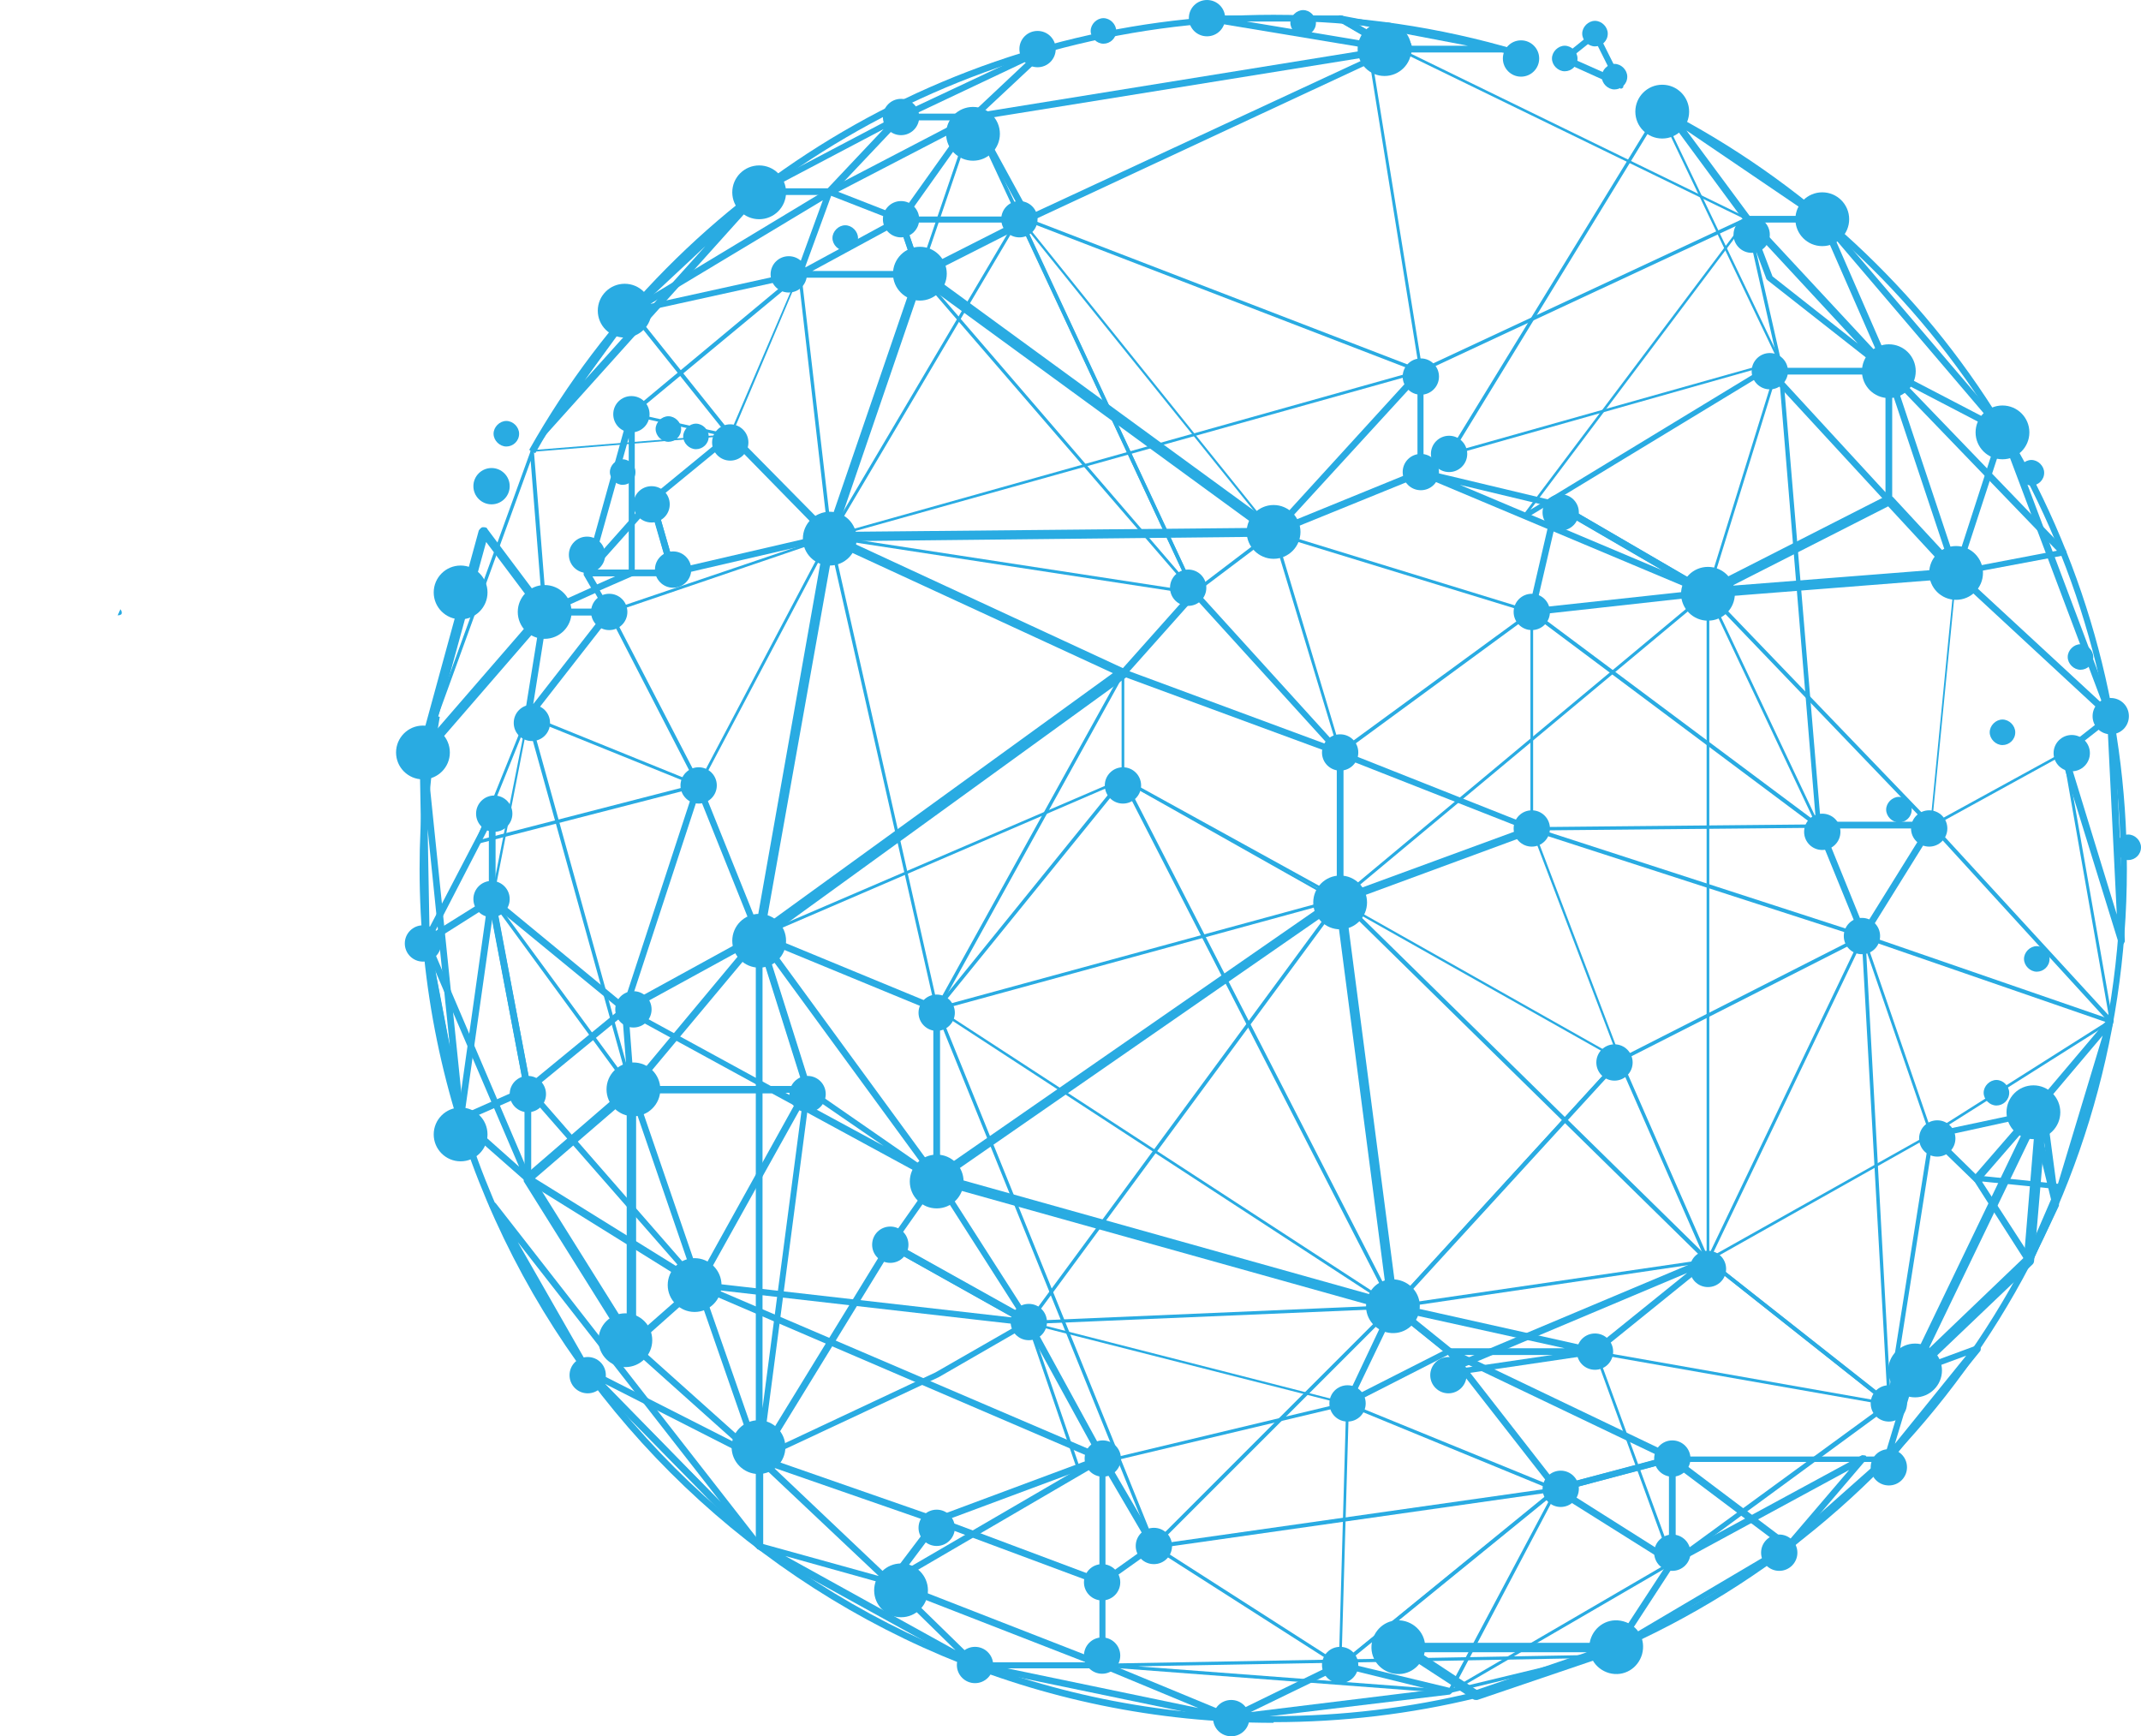 <?xml version="1.0" encoding="UTF-8"?>
<svg id="Layer_1" data-name="Layer 1" xmlns="http://www.w3.org/2000/svg" viewBox="0 0 31.84 25.82">
  <defs>
    <style>
      .cls-1 {
        fill: #29abe2;
      }
    </style>
  </defs>
  <g>
    <path class="cls-1" d="M7.96,6.74l-.09-.05C10.12,2.7,14.36,.22,18.94,.22c1.24,0,2.46,.18,3.64,.53l-.03,.09c-1.17-.35-2.38-.53-3.61-.53C14.4,.32,10.19,2.78,7.96,6.74Z"/>
    <path class="cls-1" d="M18.94,25.62c-7,0-12.7-5.7-12.7-12.7,0-.77,.07-1.53,.2-2.28l.1,.02c-.13,.74-.2,1.5-.2,2.26,0,6.95,5.65,12.6,12.6,12.6,1.01,0,2.02-.12,3-.36l.02,.09c-.98,.24-2,.36-3.02,.36Z"/>
    <path class="cls-1" d="M23.74,24.68l-.04-.09c4.76-1.95,7.84-6.53,7.84-11.67,0-4.76-2.64-9.07-6.89-11.23l.04-.09c4.28,2.18,6.94,6.52,6.94,11.32,0,5.18-3.1,9.8-7.9,11.76Z"/>
    <path class="cls-1" d="M14.5,24.81s-.02,0-.02,0l-3.21-1.77s-.03-.04-.02-.06c0-.02,.03-.03,.06-.03l1.95,.54s.02,0,.02,.01l1.26,1.23s.02,.04,0,.06c0,.01-.02,.02-.04,.02Zm-2.82-1.67l2.53,1.4-.99-.97-1.54-.43Z"/>
    <path class="cls-1" d="M18.31,25.6s0,0,0,0l-3.81-.79s-.04-.03-.04-.05c0-.02,.02-.04,.05-.04h1.91s.01,0,.02,0l1.91,.79s.04,.04,.03,.06c0,.02-.03,.03-.05,.03Zm-3.33-.79l2.84,.59-1.42-.59h-1.42Z"/>
    <path class="cls-1" d="M11.29,23.04s-.03,0-.03-.01l-2.56-2.61s-.02-.04,0-.06c.01-.02,.04-.03,.06-.01l2.56,1.3s.03,.03,.03,.04v1.3s-.01,.04-.03,.05c0,0-.01,0-.02,0Zm-2.31-2.48l2.26,2.31v-1.15l-2.26-1.15Z"/>
    <path class="cls-1" d="M13.24,23.58s-.02,0-.03-.01l-1.95-1.84s-.02-.04,0-.06c.01-.02,.04-.03,.06-.02l2.64,.92s.03,.02,.03,.03c0,.01,0,.03,0,.04l-.69,.92s-.02,.02-.03,.02c0,0,0,0,0,0Zm-1.75-1.77l1.74,1.65,.62-.82-2.36-.82Z"/>
    <path class="cls-1" d="M16.4,23.58s-.01,0-.02,0l-2.47-.92s-.03-.03-.03-.05,.01-.04,.03-.05l2.47-.92s.05,0,.06,.02l.76,1.3s0,.05-.01,.06l-.76,.54s-.02,0-.03,0Zm-2.33-.97l2.32,.87,.7-.5-.72-1.23-2.31,.86Z"/>
    <path class="cls-1" d="M16.4,24.81s-.01,0-.02,0l-3.16-1.23s-.03-.02-.03-.04c0-.02,0-.04,.02-.05l3.16-1.84s.03,0,.05,0c.02,0,.02,.02,.02,.04v3.08s0,.03-.02,.04c0,0-.02,0-.03,0Zm-3.05-1.29l3,1.17v-2.92l-3,1.75Z"/>
    <path class="cls-1" d="M11.29,21.74s-.02,0-.03-.01l-1.9-1.7s-.02-.02-.02-.04,0-.03,.02-.04l1-.88s.03-.01,.04-.01c.02,0,.03,.02,.03,.03l.9,2.58s0,.04-.02,.06c0,0-.02,0-.03,0Zm-1.83-1.75l1.72,1.54-.81-2.33-.9,.8Z"/>
    <path class="cls-1" d="M18.31,25.6s-.04-.01-.05-.04c0-.02,0-.05,.03-.06l1.62-.79s.02,0,.03,0l1.62,.39s.04,.03,.04,.05c0,.02-.02,.04-.04,.05l-3.24,.39s0,0,0,0Zm1.63-.79l-1.34,.65,2.69-.33-1.34-.33Z"/>
    <path class="cls-1" d="M11.29,23.04s-.03,0-.03-.01l-2.56-2.61s0,0,0,0l-1.42-2.48s0-.05,.02-.06c.02-.01,.05,0,.07,.01l3.97,5.09s.01,.05,0,.07c0,0-.02,.01-.03,.01Zm-2.52-2.68l1.95,1.98-3.02-3.87,1.08,1.89Z"/>
    <path class="cls-1" d="M31.39,10.7s-.02,0-.03-.01l-2.3-2.13s-.02-.03-.01-.05l.69-2.13s.02-.03,.05-.03c.02,0,.04,.01,.05,.03l1.6,4.25s0,.05-.02,.06c0,0-.02,0-.03,0Zm-2.24-2.19l2.12,1.96-1.48-3.93-.64,1.96Z"/>
    <path class="cls-1" d="M29.78,6.45s-.02,0-.02,0l-1.69-.88s-.02-.01-.02-.02l-.99-2.26s0-.05,.02-.06c.02-.01,.05,0,.06,0l2.68,3.14s.02,.04,0,.06c0,.01-.02,.02-.04,.02Zm-1.65-.96l1.46,.76-2.3-2.7,.85,1.95Z"/>
    <path class="cls-1" d="M28.09,7.49s-.03,0-.04-.02l-1.77-1.92s-.02-.03,0-.05c0-.02,.03-.03,.04-.03h1.77s.05,.02,.05,.05v1.92s-.01,.04-.03,.05c0,0-.01,0-.02,0Zm-1.66-1.92l1.61,1.75v-1.75h-1.61Z"/>
    <path class="cls-1" d="M27.1,3.31h-1.12s-.03,0-.04-.02l-1.12-1.52s-.01-.05,0-.06c.02-.02,.04-.02,.06,0l2.24,1.52s.03,.03,.02,.05c0,.02-.03,.03-.05,.03Zm-1.09-.1h.94l-1.87-1.27,.94,1.27Z"/>
    <path class="cls-1" d="M28.09,5.57s-.02,0-.03-.01l-1.77-1.39s-.01-.01-.02-.02l-.33-.88s0-.05,.02-.06c.02-.01,.05,0,.06,0l2.1,2.26s.02,.05,0,.07c0,.01-.02,.02-.04,.02Zm-1.73-1.46l1.27,1-1.51-1.63,.24,.63Z"/>
    <path class="cls-1" d="M29.09,8.57s-.04-.01-.05-.03l-1-3s0-.05,.02-.06c.02-.01,.04,0,.06,0l2.6,2.7s.02,.03,.01,.05c0,.02-.02,.03-.04,.03l-1.6,.3s0,0,0,0Zm-.89-2.86l.92,2.76,1.47-.28-2.39-2.48Z"/>
    <path class="cls-1" d="M31.55,14.03s-.04-.01-.05-.03l-.86-2.78s0-.04,.02-.05l.7-.55s.03-.01,.05,0c.02,0,.03,.02,.03,.04l.16,3.34s-.02,.05-.04,.05c0,0,0,0,0,0Zm-.8-2.81l.73,2.38-.14-2.85-.6,.47Z"/>
    <path class="cls-1" d="M24.04,24.55s-.03,0-.04-.02c-.02-.02-.02-.04,0-.06l.83-1.27s.01-.01,.02-.02l2.84-1.54s.05,0,.06,.01c.01,.02,.01,.04,0,.06l-1.11,1.3s0,0-.01,.01l-2.56,1.51s-.02,0-.02,0Zm.86-1.28l-.71,1.09,2.37-1.4,.94-1.1-2.6,1.41Z"/>
    <path class="cls-1" d="M24.87,23.27s-.02,0-.03,0l-1.72-1.08s-.03-.03-.02-.05c0-.02,.02-.03,.04-.04l1.72-.46s.03,0,.04,0c.01,0,.02,.02,.02,.04v1.54s0,.03-.03,.04c0,0-.02,0-.02,0Zm-1.6-1.11l1.55,.98v-1.39l-1.55,.41Z"/>
    <path class="cls-1" d="M26.59,23.04s-.02,0-.03,0l-1.73-1.3s-.02-.03-.02-.05c0-.02,.03-.03,.05-.03h3.19s.04,.01,.05,.03c0,.02,0,.04-.01,.05l-1.46,1.3s-.02,.01-.03,.01Zm-1.58-1.3l1.58,1.19,1.34-1.19h-2.92Z"/>
    <path class="cls-1" d="M28.06,21.74s-.02,0-.02,0c-.02-.01-.03-.03-.02-.06l.39-1.29s.02-.03,.03-.03l.95-.35s.04,0,.06,.02c.01,.02,.01,.04,0,.06l-1.33,1.64s-.02,.02-.04,.02Zm.43-1.3l-.31,1.03,1.06-1.31-.76,.28Z"/>
    <path class="cls-1" d="M11.29,21.74s-.03,0-.04-.02c-.01-.02-.02-.04,0-.06l1.95-3.18s.04-.03,.07-.02l2.06,1.15s.02,.02,.02,.04c0,.02,0,.03-.02,.04l-1.37,.79-2.65,1.24s-.01,0-.02,0Zm1.97-3.16l-1.84,3,2.49-1.17,1.29-.74-1.94-1.09Z"/>
    <path class="cls-1" d="M16.4,21.74s-.01,0-.02,0l-6.01-2.58s-.03-.03-.03-.06c0-.02,.03-.04,.05-.04l4.91,.56s.03,.01,.04,.03l1.11,2.03s0,.04,0,.06c0,.01-.02,.02-.04,.02Zm-5.69-2.54l5.58,2.39-1.03-1.88-4.55-.52Z"/>
    <path class="cls-1" d="M6.85,16.69s-.04-.02-.05-.04l-.51-2.66-.05-2.8s.02-.05,.05-.05c.03,0,.05,.02,.05,.04l.56,5.45s-.02,.05-.04,.05c0,0,0,0,0,0Zm-.49-4.36l.03,1.66,.3,1.57-.33-3.23Z"/>
    <path class="cls-1" d="M6.34,14.03s-.02,0-.03-.01c-.02-.01-.02-.04-.01-.06l.98-1.88s.03-.03,.05-.02c.02,0,.04,.02,.04,.05v1.27s0,.03-.02,.04l-.98,.62s-.02,0-.03,0Zm.93-1.73l-.8,1.55,.8-.5v-1.04Z"/>
    <path class="cls-1" d="M6.85,16.69s-.02,0-.03,0c-.01-.01-.02-.03-.02-.05l.46-3.27s.02-.04,.05-.04c.02,0,.04,.02,.05,.04l.54,2.83s0,.04-.03,.05l-1,.44s-.01,0-.02,0Zm.47-3.02l-.41,2.89,.88-.39-.47-2.5Z"/>
    <path class="cls-1" d="M7.85,17.58s-.02,0-.03-.01l-1-.88s-.01-.02-.02-.03l-.51-2.66s0-.05,.03-.06c.02,0,.05,0,.06,.03l1.51,3.54s0,.05-.02,.06c0,0-.02,0-.03,0Zm-.95-.96l.82,.73-1.25-2.92,.42,2.19Z"/>
    <path class="cls-1" d="M10.39,19.15s-.02,0-.03,0l-2.54-1.58s-.02-.02-.02-.04v-1.33s.01-.04,.03-.05c.02,0,.04,0,.05,.01l2.54,2.91s.02,.05,0,.06c0,.01-.02,.02-.04,.02Zm-2.49-1.66l2.24,1.39-2.24-2.56v1.17Z"/>
    <path class="cls-1" d="M8.1,6.45s-.02,0-.03-.01c-.02-.02-.02-.05,0-.07l1.29-1.77s0,0,0,0l1.9-1.78s.05-.02,.07,0c.02,.02,.02,.05,0,.07l-3.19,3.55s-.02,.02-.04,.02Zm1.32-1.79l-.73,1,1.8-2-1.07,1Z"/>
    <path class="cls-1" d="M12.34,2.9h-1.05s-.04-.02-.05-.04c0-.02,0-.04,.02-.05l2.11-1.11s.05,0,.06,.01c.01,.02,.01,.05,0,.06l-1.05,1.11s-.02,.02-.04,.02Zm-.86-.1h.83l.83-.88-1.67,.88Z"/>
    <path class="cls-1" d="M9.39,4.68s-.04-.01-.05-.03c0-.02,0-.05,.02-.06l2.95-1.78s.04,0,.06,0c.02,.01,.02,.03,.01,.05l-.45,1.23s-.02,.03-.04,.03l-2.5,.55s0,0-.01,0Zm2.86-1.71l-2.58,1.55,2.18-.48,.39-1.07Z"/>
    <path class="cls-1" d="M14.47,1.79h-1.08s-.04-.02-.05-.04c0-.02,0-.05,.03-.05l2.15-1.01s.05,0,.06,.02c.01,.02,.01,.05,0,.06l-1.08,1.01s-.02,.01-.03,.01Zm-.86-.1h.84l.84-.79-1.67,.79Z"/>
    <path class="cls-1" d="M13.68,4.13s-.01,0-.02,0c-.01,0-.02-.02-.03-.03l-.28-.82s0-.03,0-.04c0-.01,.02-.02,.04-.02h1.9s.04,.02,.05,.04c0,.02,0,.04-.03,.06l-1.62,.82s-.01,0-.02,0Zm-.22-.82l.24,.7,1.38-.7h-1.63Z"/>
    <path class="cls-1" d="M22.34,.78h-1.62s-.02,0-.02,0l-.79-.46s-.03-.04-.02-.06c0-.02,.03-.04,.05-.03l2.41,.46s.04,.03,.04,.05c0,.03-.02,.04-.05,.04Zm-1.6-.1h1.09l-1.62-.31,.53,.31Z"/>
    <path class="cls-1" d="M20.72,.78s0,0,0,0l-2.77-.46s-.04-.03-.04-.05c0-.03,.02-.04,.05-.04h1.98s.02,0,.02,0l.79,.46s.03,.04,.02,.06c0,.02-.03,.03-.05,.03Zm-2.18-.46l1.92,.32-.55-.32h-1.37Z"/>
    <path class="cls-1" d="M30.57,17.95h0s-.04-.02-.05-.04l-.33-1.36s0-.03,.01-.04l1.15-1.36s.04-.02,.06-.01c.02,.01,.03,.03,.02,.06l-.82,2.72s-.03,.03-.05,.03Zm-.28-1.39l.28,1.16,.7-2.32-.98,1.16Z"/>
    <path class="cls-1" d="M30.17,18.79s0,0-.01,0c-.02,0-.04-.03-.04-.05l.2-2.35s.02-.04,.05-.04c.03,0,.05,.02,.05,.04l.2,1.51s0,.02,0,.03l-.4,.84s-.03,.03-.04,.03Zm.21-1.95l-.14,1.63,.28-.58-.14-1.05Z"/>
    <path class="cls-1" d="M29.39,17.58s-.02,0-.03-.01l-.67-.65s-.02-.03-.01-.05c0-.02,.02-.03,.04-.03l1.51-.32s.04,0,.05,.02c.01,.02,0,.04,0,.06l-.85,.98s-.02,.02-.03,.02h0Zm-.57-.67l.56,.55,.72-.83-1.28,.28Z"/>
    <path class="cls-1" d="M30.17,18.79s-.03,0-.04-.02l-.78-1.22s-.01-.04,0-.05c0-.02,.03-.03,.05-.02l1.26,.13s.03,.01,.04,.02c0,.01,0,.03,0,.04l-.47,1.09s-.02,.03-.04,.03c0,0,0,0,0,0Zm-.69-1.21l.68,1.05,.41-.95-1.09-.11Z"/>
    <path class="cls-1" d="M10.01,8.57h-1.28s-.04-.01-.04-.03c0-.02,0-.04,0-.05l.96-1.08s.03-.02,.05-.02c.02,0,.03,.02,.04,.03l.31,1.08s0,.03,0,.04c0,.01-.02,.02-.04,.02Zm-1.17-.1h1.1l-.27-.93-.83,.93Z"/>
    <path class="cls-1" d="M9.39,8.57h-.66s-.03,0-.04-.02c0-.01-.01-.03,0-.04l.66-2.37s.03-.04,.05-.04c.02,0,.04,.02,.04,.05v2.37s-.02,.05-.05,.05Zm-.59-.1h.55v-1.96l-.55,1.96Z"/>
    <path class="cls-1" d="M9.06,9.15h-.96s-.04-.02-.05-.04c0-.02,0-.05,.03-.05l.71-.32-.11-.19s0-.03,0-.05c0-.02,.02-.02,.04-.02h.66s.04,.02,.05,.04c0,.02,0,.05-.03,.05l-.48,.21,.17,.29s0,.03,0,.05c0,.02-.02,.02-.04,.02Zm-.73-.1h.65l-.13-.23-.51,.23Zm.48-.48l.07,.12,.27-.12h-.34Z"/>
    <path class="cls-1" d="M7.85,10.7s-.01,0-.02,0c-.02,0-.03-.03-.03-.05l.25-1.55s.02-.04,.05-.04h.96s.04,.01,.04,.03,0,.04,0,.05l-1.21,1.55s-.02,.02-.04,.02Zm.29-1.55l-.21,1.32,1.03-1.32h-.82Z"/>
    <path class="cls-1" d="M10.01,8.57s-.04-.01-.05-.04l-.31-1.08s0-.04,.02-.05l1.17-.96s.05-.01,.07,0l1.48,1.5s.02,.03,.01,.05c0,.02-.02,.03-.04,.03l-2.33,.54s0,0-.01,0Zm-.26-1.11l.29,1,2.2-.51-1.38-1.41-1.11,.91Z"/>
    <path class="cls-1" d="M12.01,16.25h-2.62s-.04-.01-.04-.03c0-.02,0-.04,0-.05l1.9-2.28s.03-.02,.05-.02c.02,0,.03,.02,.04,.03l.72,2.28s0,.03,0,.04c0,.01-.02,.02-.04,.02Zm-2.51-.1h2.45l-.67-2.13-1.78,2.13Z"/>
    <path class="cls-1" d="M13.93,17.58s-.02,0-.02,0l-2.43-1.32h-2.09s-.05-.02-.05-.05l-.09-1.19s0-.03,.02-.04c.02,0,.03-.01,.05,0l2.18,1.19h.5s.02,0,.03,0l1.92,1.33s.03,.04,.01,.07c0,.01-.03,.02-.04,.02Zm-2.25-1.33l1.46,.79-1.15-.79h-.31Zm-2.25-.1h1.86l-1.94-1.06,.08,1.06Z"/>
    <path class="cls-1" d="M9.3,15.06s-.02,0-.03-.01c-.02-.01-.02-.03-.02-.05l1.09-3.33s.02-.03,.04-.03c.02,0,.04,.01,.05,.03l.9,2.24s0,.05-.02,.06l-1.99,1.09s-.02,0-.02,0Zm1.09-3.24l-1.01,3.08,1.84-1.01-.83-2.07Z"/>
    <path class="cls-1" d="M13.93,17.58s-.03,0-.04-.02l-2.64-3.61s-.01-.04,0-.06c.01-.02,.04-.02,.06-.02l2.64,1.09s.03,.03,.03,.05v2.52s-.01,.04-.03,.05c0,0-.01,0-.02,0Zm-2.5-3.55l2.45,3.35v-2.34l-2.45-1.01Z"/>
    <path class="cls-1" d="M11.29,21.74s0,0,0,0c-.03,0-.05-.02-.05-.05v-7.77s.02-.04,.04-.05c.03,0,.05,.01,.05,.03l.72,2.28s0,.01,0,.02l-.72,5.49s-.02,.04-.05,.04Zm.05-7.5v6.7l.62-4.73-.62-1.97Z"/>
    <path class="cls-1" d="M7.85,16.25s-.01,0-.02,0c-.02,0-.03-.02-.03-.04l-.54-2.83s0-.04,.02-.05c.02-.01,.04,0,.06,0l1.99,1.64s.02,.02,.02,.04,0,.03-.02,.04l-1.45,1.19s-.02,.01-.03,.01Zm-.46-2.75l.49,2.61,1.34-1.1-1.84-1.51Z"/>
    <path class="cls-1" d="M10.39,19.15s0,0,0,0c-.02,0-.04-.01-.04-.03l-1-2.91s0-.03,0-.04c0-.01,.02-.02,.04-.02h2.62s.03,0,.04,.02c0,.01,0,.03,0,.05l-1.62,2.91s-.02,.03-.04,.03Zm-.93-2.91l.94,2.74,1.52-2.74h-2.47Z"/>
    <path class="cls-1" d="M15.3,3.31s-.03,0-.04-.03l-.83-1.52s0-.03,0-.04c0-.01,.02-.02,.04-.03l6.25-1.01s.05,.01,.05,.03c0,.02,0,.05-.03,.06l-5.43,2.53s-.01,0-.02,0Zm-.75-1.53l.77,1.41L20.38,.84l-5.83,.94Z"/>
    <path class="cls-1" d="M13.68,4.13h-1.79s-.04-.02-.05-.04c0-.02,0-.04,.02-.05l1.51-.82s.03,0,.04,0c.01,0,.02,.02,.03,.03l.28,.82s0,.03,0,.04c0,.01-.02,.02-.04,.02Zm-1.6-.1h1.53l-.24-.7-1.29,.7Z"/>
    <path class="cls-1" d="M13.4,3.31s-.01,0-.02,0l-1.05-.41s-.03-.02-.03-.04c0-.02,0-.04,.03-.05l2.13-1.11s.04,0,.06,.01c.01,.02,.02,.04,0,.06l-1.08,1.52s-.02,.02-.04,.02Zm-.94-.46l.92,.36,.94-1.32-1.85,.96Z"/>
    <path class="cls-1" d="M18.94,7.97s-.03,0-.04-.02c-.01-.02-.01-.04,0-.06l2.19-2.4s.04-.02,.05-.01c.02,0,.03,.03,.03,.05v1.5s-.01,.04-.03,.05l-2.19,.89s-.01,0-.02,0Zm2.14-2.32l-1.96,2.14,1.96-.8v-1.34Z"/>
    <path class="cls-1" d="M19.93,11.24s-.01,0-.02,0l-3.23-1.19s-.03-.02-.03-.03c0-.02,0-.03,.01-.04l1.06-1.19s.02-.02,.04-.02h0s.03,0,.04,.02l2.16,2.38s.02,.04,0,.06c0,.01-.02,.02-.04,.02Zm-3.14-1.26l2.97,1.1-1.99-2.19-.98,1.1Z"/>
    <path class="cls-1" d="M19.93,13.42s-.02,0-.03,0c-.01,0-.02-.02-.02-.04v-2.18s0-.03,.02-.04c.01,0,.03-.01,.05,0l2.85,1.13s.03,.03,.03,.05c0,.02-.01,.04-.03,.05l-2.85,1.05s-.01,0-.02,0Zm.05-2.16v2.04l2.67-.98-2.67-1.05Z"/>
    <path class="cls-1" d="M23.72,20.15h-2.17s-.02,0-.03-.01l-.83-.67s-.02-.04-.01-.06c0-.02,.03-.03,.05-.03l3,.67s.04,.03,.04,.05c0,.02-.02,.04-.05,.04Zm-2.16-.1h1.71l-2.36-.52,.65,.52Z"/>
    <path class="cls-1" d="M15.3,19.71s-.02,0-.02,0l-2.06-1.15s-.02-.02-.02-.03c0-.01,0-.03,0-.04l.69-.98s.03-.02,.04-.02c.02,0,.03,0,.04,.02l1.37,2.14s0,.04,0,.06c0,0-.02,.02-.04,.02Zm-1.99-1.22l1.84,1.03-1.22-1.91-.62,.88Z"/>
    <path class="cls-1" d="M27.71,13.96s0,0,0,0c-.02,0-.03-.01-.04-.03l-.67-1.64s0-.03,0-.05c0-.01,.02-.02,.04-.02h1.69s.03,0,.04,.03c0,.02,0,.03,0,.05l-1.02,1.64s-.02,.02-.04,.02Zm-.59-1.64l.6,1.48,.92-1.48h-1.53Z"/>
    <path class="cls-1" d="M22.78,9.15s-.03,0-.04-.02c-.01-.01-.01-.03-.01-.04l.37-1.6s.01-.03,.03-.03c.01,0,.03,0,.04,0l2.25,1.31s.03,.03,.02,.05c0,.02-.02,.04-.04,.04l-2.62,.29s0,0,0,0Zm.4-1.57l-.34,1.46,2.4-.26-2.07-1.2Z"/>
    <path class="cls-1" d="M25.4,8.86s-.01,0-.02,0l-4.26-1.79s-.04-.04-.03-.06c0-.02,.03-.04,.06-.03l2.01,.48s0,0,.01,0l2.25,1.31s.03,.04,.02,.06c0,.02-.03,.03-.04,.03Zm-3.69-1.65l3.01,1.27-1.59-.93-1.42-.34Z"/>
    <path class="cls-1" d="M20.04,20.92s-.02,0-.03-.01c-.02-.01-.02-.04-.01-.06l.68-1.44s.02-.02,.03-.03c.02,0,.03,0,.04,0l.83,.67s.02,.03,.02,.04c0,.02-.01,.03-.03,.04l-1.51,.77s-.01,0-.02,0Zm.7-1.41l-.6,1.25,1.32-.67-.72-.58Z"/>
    <path class="cls-1" d="M21.35,20.5s-.04-.01-.05-.04c0-.02,0-.05,.03-.06l4.04-1.7s.05,0,.06,.02c.01,.02,0,.05-.01,.06l-1.67,1.35s-.01,0-.02,.01l-2.37,.35s0,0,0,0Zm3.74-1.57l-3.37,1.42,1.97-.29,1.4-1.13Z"/>
    <path class="cls-1" d="M23.15,22.19s-.03,0-.04-.02l-1.6-2.05s-.01-.04,0-.06c.01-.02,.04-.02,.06-.01l3.32,1.59s.03,.03,.03,.05-.02,.04-.04,.04l-1.72,.46s0,0-.01,0Zm-1.43-1.96l1.45,1.86,1.56-.41-3.01-1.44Z"/>
    <path class="cls-1" d="M24.09,1.29s-.01,0-.02,0l-.82-.37s-.03-.02-.03-.04c0-.02,0-.03,.02-.04l.46-.37s.03-.01,.04,0c.01,0,.03,.01,.03,.03l.37,.74s0,.04,0,.06c0,0-.02,.02-.04,.02Zm-.73-.43l.63,.28-.28-.56-.35,.28Z"/>
    <path class="cls-1" d="M1.79,9.06s.03,.04,.02,.06c0,.02-.03,.03-.05,.03,0,0,0,0-.01,0m-.3-.17"/>
  </g>
  <g>
    <path class="cls-1" d="M19.93,24.79s0,0-.01,0l-2.77-1.77s-.01-.02-.01-.03c0-.01,.01-.02,.02-.02l5.98-.85s.02,0,.03,.01c0,0,0,.02,0,.03l-3.22,2.62s0,0-.02,0Zm-2.7-1.78l2.7,1.73,3.14-2.55-5.83,.83Z"/>
    <path class="cls-1" d="M7.09,12.55s-.01,0-.02,0c0,0,0-.02,0-.03l.76-1.88s0-.01,.01-.01c0,0,.01,0,.02,0l2.54,1.03s.02,.01,.02,.02c0,.01,0,.02-.02,.02l-3.3,.85s0,0,0,0Zm.77-1.87l-.73,1.81,3.18-.82-2.45-.99Z"/>
    <path class="cls-1" d="M11.29,13.94s-.02,0-.02-.01c0-.01,0-.02,0-.03l5.41-3.92s.02,0,.03,0c0,0,.01,.01,.01,.02v1.59s0,.02-.01,.02l-5.41,2.33s0,0,0,0Zm5.39-3.89l-5.19,3.76,5.19-2.23v-1.52Z"/>
    <path class="cls-1" d="M13.93,15.03s-.02,0-.02-.01c0,0,0-.02,0-.03l2.77-3.42s.02-.01,.03,0l3.23,1.78s.01,.01,.01,.02c0,0,0,.02-.02,.02l-6,1.64s0,0,0,0Zm2.78-3.41l-2.71,3.34,5.87-1.6-3.16-1.74Z"/>
    <path class="cls-1" d="M15.3,19.69s-.02,0-.02-.01c0,0,0-.02,0-.03l4.63-6.29s.02-.01,.03,0c0,0,.02,.01,.02,.02l.79,6.06s0,.01,0,.02c0,0-.01,0-.02,0l-5.43,.23h0Zm4.62-6.25l-4.57,6.2,5.35-.23-.78-5.97Z"/>
    <path class="cls-1" d="M17.16,23.01s0,0,0,0c0,0-.01,0-.02-.01l-3.23-7.98s0-.02,0-.03c0,0,.02,0,.03,0l6.79,4.42s.01,.01,.01,.02c0,0,0,.01,0,.02l-3.56,3.56s-.01,0-.02,0Zm-3.18-7.95l3.19,7.88,3.51-3.51-6.7-4.37Z"/>
    <path class="cls-1" d="M28.09,20.89s-.01,0-.02,0l-2.69-2.13s0-.01,0-.02c0,0,0-.02,.01-.02l3.33-1.87s.02,0,.03,0c0,0,.01,.01,.01,.02l-.63,4s0,.02-.02,.02c0,0,0,0,0,0Zm-2.65-2.15l2.63,2.08,.62-3.91-3.25,1.83Z"/>
    <path class="cls-1" d="M21.55,25.18h0l-5.15-.39s-.02-.01-.02-.03c0-.01,.01-.02,.02-.02l7.32-.13h0s.02,0,.02,.02c0,.01,0,.02-.02,.03l-2.17,.52s0,0,0,0Zm-4.63-.4l4.63,.35,1.95-.47-6.58,.12Z"/>
    <path class="cls-1" d="M24.09,15.78s0,0,0,0c0,0-.01,0-.01-.01l-1.31-3.44s0-.02,0-.03c0,0,.02,0,.03,0l4.93,1.6s.02,.01,.02,.02c0,0,0,.02-.01,.02l-3.62,1.84s0,0-.01,0Zm-1.27-3.42l1.28,3.37,3.54-1.8-4.82-1.56Z"/>
    <path class="cls-1" d="M20.72,19.46s-.02,0-.02-.01c0,0,0-.02,0-.03l3.37-3.68s.01,0,.02,0c0,0,.01,0,.02,.01l1.31,2.99s0,.01,0,.02c0,0-.01,.01-.02,.01l-4.68,.69s0,0,0,0Zm3.36-3.66l-3.3,3.6,4.58-.67-1.28-2.92Z"/>
    <path class="cls-1" d="M7.91,6.74s-.02,0-.02-.01c0,0,0-.02,0-.03l1.47-2.09s.01,0,.02-.01c0,0,.01,0,.02,0l1.48,1.85s0,.02,0,.02-.01,.01-.02,.01l-2.95,.24h0Zm1.48-2.07l-1.43,2.02,2.85-.23-1.43-1.79Z"/>
    <path class="cls-1" d="M6.29,11.21s0,0-.01,0c-.01,0-.01-.02-.01-.03l1.62-4.47s.01-.02,.03-.02c.01,0,.02,.01,.02,.02l.19,2.38s0,.01,0,.02l-1.81,2.09s-.01,0-.02,0Zm1.61-4.38l-1.54,4.24,1.71-1.98-.18-2.26Z"/>
    <path class="cls-1" d="M10.39,11.7h0s-.02,0-.02-.01l-1.33-2.58s0-.01,0-.02c0,0,0-.01,.01-.01l3.28-1.11s.02,0,.03,0c0,0,0,.02,0,.03l-1.95,3.69s-.01,.01-.02,.01Zm-1.29-2.59l1.3,2.51,1.9-3.6-3.2,1.09Z"/>
    <path class="cls-1" d="M13.93,15.03s0,0,0,0c0,0-.02,0-.02-.02l-1.59-7.02s0-.02,0-.02c0,0,.02,0,.03,0l4.36,2.02s.01,0,.01,.01c0,0,0,.01,0,.02l-2.77,5.01s-.01,.01-.02,.01Zm-1.55-7l1.56,6.91,2.73-4.93-4.29-1.98Z"/>
    <path class="cls-1" d="M12.34,8.01s0,0,0,0c-.01,0-.02-.01-.02-.02l-.45-3.91s0-.01,0-.02c0,0,.01,0,.02,0h1.79s.02,0,.02,.01c0,0,0,.01,0,.02l-1.34,3.91s-.01,.02-.02,.02Zm-.42-3.91l.44,3.77,1.29-3.77h-1.73Z"/>
    <polygon class="cls-1" points="17.75 8.83 13.66 4.09 13.7 4.06 17.78 8.8 17.75 8.83"/>
    <path class="cls-1" d="M17.76,8.84s0,0,0,0l-5.42-.83s-.01,0-.02-.01c0,0,0-.01,0-.02L14.45,1.73s.01-.02,.02-.02c.01,0,.02,0,.02,.01l3.29,7.07s0,.02,0,.02c0,0-.01,0-.02,0Zm-5.39-.87l5.35,.82L14.47,1.81l-2.1,6.16Z"/>
    <path class="cls-1" d="M21.13,5.54s0,0-.01,0c0,0-.01-.01-.01-.02l-.81-5.02s0-.02,0-.02c0,0,.02,0,.03,0l5.66,2.76s.01,.01,.01,.02,0,.02-.01,.02l-4.85,2.26s0,0-.01,0Zm-.78-5l.8,4.94,4.78-2.23L20.36,.54Z"/>
    <path class="cls-1" d="M12.34,8.01s-.01,0-.02,0c0,0,0-.02,0-.03l2.82-4.77s.02-.02,.03-.01l5.97,2.3s.02,.01,.02,.02c0,.01,0,.02-.02,.02l-8.79,2.46s0,0,0,0Zm2.83-4.76l-2.78,4.7,8.66-2.43-5.89-2.27Z"/>
    <path class="cls-1" d="M22.78,12.34s-.01,0-.02,0c0,0,0-.01,0-.02v-3.22s0-.02,.01-.02c0,0,.02,0,.03,0l4.26,3.18s.01,.02,0,.03c0,0-.01,.02-.02,.02l-4.26,.04h0Zm.02-3.19v3.15l4.16-.04-4.16-3.11Z"/>
    <path class="cls-1" d="M19.93,11.21s0,0,0,0c0,0-.01,0-.02-.02l-.99-3.27s0-.02,0-.02c0,0,.02,0,.02,0l3.84,1.18s.02,.01,.02,.02c0,0,0,.02,0,.02l-2.85,2.09s0,0-.01,0Zm-.95-3.26l.96,3.2,2.79-2.04-3.75-1.15Z"/>
    <path class="cls-1" d="M27.04,12.3s-.02,0-.02-.01l-1.64-3.47s0-.01,0-.02l1.07-3.45s.01-.02,.03-.02c.01,0,.02,.01,.02,.02l.58,6.92s0,.02-.02,.03c0,0,0,0,0,0Zm-1.62-3.49l1.58,3.34-.55-6.66-1.03,3.32Z"/>
    <path class="cls-1" d="M31.39,15.21s-.01,0-.02,0l-2.66-2.91s0-.01,0-.02c0,0,0-.01,.01-.02l1.97-1.08s.02,0,.02,0c0,0,.01,.01,.01,.02l.7,3.99s0,.02-.01,.03c0,0,0,0-.01,0Zm-2.62-2.93l2.59,2.82-.68-3.87-1.91,1.05Z"/>
    <path class="cls-1" d="M28.72,16.9s0,0,0,0c0,0-.01,0-.02-.02l-1.02-2.96s0-.02,0-.03c0,0,.02,0,.03,0l3.68,1.27s.02,.01,.02,.02,0,.02-.01,.02l-2.66,1.68s0,0-.01,0Zm-.98-2.94l.99,2.88,2.59-1.64-3.59-1.24Z"/>
    <path class="cls-1" d="M28.72,12.3s-.01,0-.02,0l-3.33-3.47s0-.02,0-.03c0,0,.01-.01,.02-.02l3.69-.29s.01,0,.02,0c0,0,0,.01,0,.02l-.37,3.76s0,.02-.02,.02c0,0,0,0,0,0Zm-3.27-3.47l3.26,3.39,.36-3.67-3.61,.28Z"/>
    <path class="cls-1" d="M19.93,24.79s0,0-.01,0c0,0-.01-.01-.01-.02l.11-3.89s0-.02,.01-.02c0,0,.01,0,.02,0l3.11,1.27s.01,.01,.01,.02c0,0,0,.02,0,.02l-3.22,2.62s0,0-.02,0Zm.13-3.88l-.11,3.81,3.14-2.56-3.04-1.25Z"/>
    <path class="cls-1" d="M17.76,8.84s0,0,0,0c0,0-.01,0-.02-.01l-2.61-5.59s0-.02,0-.03c.01,0,.02,0,.03,0l3.78,4.7s0,.01,0,.02c0,0,0,.01,0,.02l-1.18,.89s0,0-.01,0Zm-2.5-5.45l2.51,5.38,1.13-.86-3.64-4.52Z"/>
    <path class="cls-1" d="M22.67,7.69s-.01,0-.02,0c0,0,0-.02,0-.03l3.32-4.41s.02-.01,.02,0c0,0,.02,0,.02,.02l.48,2.11s0,.02-.01,.03l-3.79,2.3s0,0-.01,0Zm3.3-4.38l-3.21,4.27,3.67-2.23-.46-2.04Z"/>
    <path class="cls-1" d="M16.03,21.85s-.02,0-.02-.02l-.74-2.16s0-.02,0-.02c0,0,.02,0,.02,0l4.74,1.21s.02,.01,.02,.02,0,.02-.02,.02l-4,.95s0,0,0,0Zm-.7-2.15l.72,2.1,3.89-.93-4.6-1.17Z"/>
    <path class="cls-1" d="M20.72,19.46s0,0,0,0c0,0-.01,0-.02-.01l-4.02-7.84s0-.02,0-.03c0,0,.02,0,.03,0l7.39,4.17s.01,0,.01,.02c0,0,0,.01,0,.02l-3.37,3.68s-.01,0-.02,0Zm-3.96-7.81l3.97,7.74,3.32-3.63-7.29-4.11Z"/>
    <path class="cls-1" d="M21.55,6.78s-.01,0-.02,0c0,0,0-.02,0-.03l3.13-5.11s.01-.01,.02-.01h0s.02,0,.02,.01l1.78,3.72s0,.01,0,.02c0,0,0,.01-.02,.01l-4.91,1.39s0,0,0,0Zm3.13-5.08l-3.07,5.02,4.83-1.36-1.75-3.66Z"/>
    <path class="cls-1" d="M28.09,20.89s-.01,0-.02,0l-2.69-2.13s-.01-.02,0-.03l2.31-4.83s.02-.02,.03-.01c.01,0,.02,.01,.02,.02l.38,6.95s0,.02-.01,.02c0,0,0,0-.01,0Zm-2.66-2.16l2.64,2.08-.38-6.8-2.26,4.72Z"/>
    <path class="cls-1" d="M25.4,18.77s-.01,0-.02,0l-5.47-5.37s0-.01,0-.02c0,0,0-.01,0-.02l5.47-4.56s.02,0,.03,0,.01,.01,.01,.02v9.93s0,.02-.01,.02c0,0,0,0,0,0Zm-5.43-5.4l5.41,5.31V8.86l-5.41,4.51Z"/>
    <path class="cls-1" d="M21.55,25.18s-.01,0-.02,0c0,0,0-.02,0-.03l1.6-3.01s0-.01,.02-.01c0,0,.01,0,.02,0l1.72,1.08s.01,.01,.01,.02c0,0,0,.02-.01,.02l-3.32,1.93s0,0-.01,0Zm1.61-3l-1.54,2.92,3.21-1.87-1.66-1.05Z"/>
    <path class="cls-1" d="M24.87,23.25s0,0,0,0c0,0-.01,0-.02-.01l-1.14-3.13s0-.02,0-.02c0,0,.01,0,.02,0l4.37,.77s.02,0,.02,.02c0,0,0,.02,0,.03l-3.22,2.36s0,0-.01,0Zm-1.11-3.12l1.12,3.06,3.15-2.3-4.27-.75Z"/>
    <path class="cls-1" d="M9.39,16.22s-.01,0-.02,0l-2.07-2.83s0-.01,0-.02l.54-2.72s.01-.02,.02-.02h0s.02,0,.02,.02l1.54,5.55s0,.02-.01,.03c0,0,0,0-.01,0Zm-2.05-2.86l1.99,2.71-1.48-5.32-.51,2.61Z"/>
    <path class="cls-1" d="M10.86,6.51s0,0,0,0l-1.48-.33s-.02,0-.02-.02c0,0,0-.02,0-.02l2.5-2.08s.02,0,.03,0c0,0,.01,.02,0,.03l-1.02,2.41s-.01,.01-.02,.01Zm-1.42-.36l1.41,.31,.98-2.29-2.39,1.98Z"/>
  </g>
  <g>
    <path class="cls-1" d="M25.4,8.88s-.06-.02-.07-.05c0-.03,0-.07,.04-.09l2.69-1.37s.06,0,.09,.02l1,1.08s.02,.05,.01,.08c-.01,.03-.03,.04-.06,.05l-3.69,.29s0,0,0,0Zm2.68-1.35l-2.32,1.18,3.18-.25-.86-.93Z"/>
    <path class="cls-1" d="M28.44,20.47s-.03,0-.04-.01c-.03-.02-.04-.06-.02-.09l1.93-4.01s.05-.05,.09-.04c.03,0,.06,.04,.05,.08l-.2,2.35s0,.03-.02,.05l-1.73,1.65s-.03,.02-.05,.02Zm1.82-3.69l-1.58,3.28,1.42-1.36,.16-1.93Z"/>
    <path class="cls-1" d="M21.95,25.28s-.03,0-.04-.01l-1.09-.71s-.04-.05-.03-.08c0-.03,.04-.05,.07-.05h3.18s.07,.03,.07,.06c0,.04-.01,.07-.05,.08l-2.09,.71s-.02,0-.02,0Zm-.84-.71l.85,.56,1.64-.56h-2.49Z"/>
    <path class="cls-1" d="M9.39,20.06s-.05-.01-.06-.03l-1.54-2.46s-.01-.07,.01-.09l1.54-1.33s.05-.02,.08-.01c.03,.01,.04,.04,.04,.07v3.79s-.02,.06-.05,.07c0,0-.01,0-.02,0Zm-1.44-2.52l1.37,2.19v-3.38l-1.37,1.18Z"/>
    <path class="cls-1" d="M6.29,11.26s-.02,0-.03,0c-.03-.02-.05-.05-.04-.08l.9-3.29s.03-.05,.06-.05c.03,0,.06,0,.07,.03l.9,1.2s.02,.07,0,.09l-1.81,2.09s-.03,.03-.06,.03Zm.94-3.2l-.78,2.84,1.56-1.8-.78-1.04Z"/>
    <path class="cls-1" d="M12.34,8.06s-.05-.01-.06-.03c-.01-.02-.02-.04,0-.07l1.34-3.91s.03-.04,.05-.05c.02,0,.05,0,.07,.01l5.26,3.84s.04,.05,.03,.08c0,.03-.04,.05-.07,.05l-6.6,.07h0Zm1.37-3.86l-1.27,3.71,6.28-.06-5-3.65Z"/>
    <path class="cls-1" d="M11.29,13.99s-.03,0-.04-.01c-.03-.02-.04-.05-.03-.07l1.05-5.93s.02-.04,.04-.05c.02-.01,.04-.01,.06,0l4.36,2.02s.04,.03,.04,.06c0,.03,0,.05-.03,.07l-5.41,3.92s-.03,.01-.04,.01Zm1.11-5.9l-1.01,5.66,5.16-3.74-4.16-1.92Z"/>
    <path class="cls-1" d="M20.72,19.5s-.01,0-.02,0l-6.79-1.9s-.05-.03-.05-.06c0-.03,0-.06,.03-.07l6-4.16s.05-.02,.07,0c.02,.01,.04,.03,.04,.06l.79,6.06s0,.05-.02,.06c-.01,.01-.03,.02-.05,.02Zm-6.62-2.01l6.53,1.83-.76-5.83-5.77,4Z"/>
  </g>
  <g>
    <circle class="cls-1" cx="6.85" cy="8.81" r=".4"/>
    <circle class="cls-1" cx="6.29" cy="11.19" r=".4"/>
    <circle class="cls-1" cx="8.1" cy="9.1" r=".4"/>
    <circle class="cls-1" cx="12.34" cy="8.01" r=".4"/>
    <circle class="cls-1" cx="30.24" cy="16.54" r=".4"/>
    <circle class="cls-1" cx="6.85" cy="16.87" r=".4"/>
    <circle class="cls-1" cx="19.93" cy="13.42" r=".4"/>
    <circle class="cls-1" cx="25.4" cy="8.83" r=".4"/>
    <path class="cls-1" d="M28.88,20.38c0,.22-.18,.4-.4,.4s-.4-.18-.4-.4,.18-.4,.4-.4,.4,.18,.4,.4Z"/>
    <circle class="cls-1" cx="29.78" cy="6.43" r=".4"/>
    <circle class="cls-1" cx="28.09" cy="5.52" r=".4"/>
    <circle class="cls-1" cx="27.1" cy="3.26" r=".4"/>
    <circle class="cls-1" cx="20.59" cy=".73" r=".4"/>
    <path class="cls-1" d="M21.1,19.53c-.06,.21-.27,.34-.49,.28-.21-.06-.34-.27-.28-.49s.27-.34,.49-.28c.21,.06,.34,.27,.28,.49Z"/>
    <path class="cls-1" d="M21.18,24.6c-.06,.21-.27,.34-.49,.28-.21-.06-.34-.27-.28-.49,.06-.21,.27-.34,.49-.28,.21,.06,.34,.27,.28,.49Z"/>
    <path class="cls-1" d="M24.42,24.6c-.06,.21-.27,.34-.49,.28-.21-.06-.34-.27-.28-.49,.06-.21,.27-.34,.49-.28s.34,.27,.28,.49Z"/>
    <circle class="cls-1" cx="13.93" cy="17.57" r=".4"/>
    <circle class="cls-1" cx="13.4" cy="23.65" r=".4"/>
    <circle class="cls-1" cx="29.09" cy="8.52" r=".4"/>
    <path class="cls-1" d="M11.68,21.52c0,.22-.18,.4-.4,.4s-.4-.18-.4-.4,.18-.4,.4-.4,.4,.18,.4,.4Z"/>
    <circle class="cls-1" cx="24.72" cy="1.66" r=".4"/>
    <circle class="cls-1" cx="11.29" cy="2.86" r=".4"/>
    <path class="cls-1" d="M14.08,4.07c0,.22-.18,.4-.4,.4s-.4-.18-.4-.4,.18-.4,.4-.4,.4,.18,.4,.4Z"/>
    <circle class="cls-1" cx="9.29" cy="4.62" r=".4"/>
    <circle class="cls-1" cx="14.47" cy="1.99" r=".4"/>
    <path class="cls-1" d="M19.34,7.91c0,.22-.18,.4-.4,.4s-.4-.18-.4-.4,.18-.4,.4-.4,.4,.18,.4,.4Z"/>
    <circle class="cls-1" cx="11.29" cy="13.99" r=".4"/>
    <path class="cls-1" d="M10.73,19.11c0,.22-.18,.4-.4,.4s-.4-.18-.4-.4,.18-.4,.4-.4,.4,.18,.4,.4Z"/>
    <circle class="cls-1" cx="9.42" cy="16.2" r=".4"/>
    <circle class="cls-1" cx="9.3" cy="19.93" r=".4"/>
    <circle class="cls-1" cx="7.31" cy="7.23" r=".27"/>
    <path class="cls-1" d="M8.18,10.75c0,.15-.12,.27-.27,.27s-.27-.12-.27-.27,.12-.27,.27-.27,.27,.12,.27,.27Z"/>
    <path class="cls-1" d="M9.69,15.01c0,.15-.12,.27-.27,.27s-.27-.12-.27-.27,.12-.27,.27-.27,.27,.12,.27,.27Z"/>
    <circle class="cls-1" cx="12.01" cy="16.27" r=".27"/>
    <path class="cls-1" d="M15.57,19.66c0,.15-.12,.27-.27,.27s-.27-.12-.27-.27,.12-.27,.27-.27,.27,.12,.27,.27Z"/>
    <circle class="cls-1" cx="16.4" cy="21.69" r=".27"/>
    <circle class="cls-1" cx="21.54" cy="20.45" r=".27"/>
    <path class="cls-1" d="M9.01,20.45c0,.15-.12,.27-.27,.27s-.27-.12-.27-.27,.12-.27,.27-.27,.27,.12,.27,.27Z"/>
    <path class="cls-1" d="M13.51,18.51c0,.15-.12,.27-.27,.27s-.27-.12-.27-.27,.12-.27,.27-.27,.27,.12,.27,.27Z"/>
    <path class="cls-1" d="M20.31,20.87c0,.15-.12,.27-.27,.27s-.27-.12-.27-.27,.12-.27,.27-.27,.27,.12,.27,.27Z"/>
    <path class="cls-1" d="M17.43,22.99c0,.15-.12,.27-.27,.27s-.27-.12-.27-.27,.12-.27,.27-.27,.27,.12,.27,.27Z"/>
    <path class="cls-1" d="M25.67,18.87c0,.15-.12,.27-.27,.27s-.27-.12-.27-.27,.12-.27,.27-.27,.27,.12,.27,.27Z"/>
    <circle class="cls-1" cx="16.39" cy="24.62" r=".27"/>
    <circle class="cls-1" cx="14.5" cy="24.76" r=".27"/>
    <path class="cls-1" d="M27.96,13.92c0,.15-.12,.27-.27,.27s-.27-.12-.27-.27,.12-.27,.27-.27,.27,.12,.27,.27Z"/>
    <circle class="cls-1" cx="28.69" cy="12.32" r=".27"/>
    <path class="cls-1" d="M31.66,10.65c0,.15-.12,.27-.27,.27s-.27-.12-.27-.27,.12-.27,.27-.27,.27,.12,.27,.27Z"/>
    <circle class="cls-1" cx="24.87" cy="21.69" r=".27"/>
    <path class="cls-1" d="M23.99,20.1c0,.15-.12,.27-.27,.27s-.27-.12-.27-.27,.12-.27,.27-.27,.27,.12,.27,.27Z"/>
    <path class="cls-1" d="M28.36,20.87c0,.15-.12,.27-.27,.27s-.27-.12-.27-.27,.12-.27,.27-.27,.27,.12,.27,.27Z"/>
    <circle class="cls-1" cx="30.81" cy="11.2" r=".27"/>
    <path class="cls-1" d="M29.08,16.93c0,.15-.12,.27-.27,.27s-.27-.12-.27-.27,.12-.27,.27-.27,.27,.12,.27,.27Z"/>
    <path class="cls-1" d="M20.2,24.76c0,.15-.12,.27-.27,.27s-.27-.12-.27-.27,.12-.27,.27-.27,.27,.12,.27,.27Z"/>
    <circle class="cls-1" cx="13.93" cy="22.72" r=".27"/>
    <path class="cls-1" d="M18.58,25.55c0,.15-.12,.27-.27,.27s-.27-.12-.27-.27,.12-.27,.27-.27,.27,.12,.27,.27Z"/>
    <path class="cls-1" d="M28.36,21.82c0,.15-.12,.27-.27,.27s-.27-.12-.27-.27,.12-.27,.27-.27,.27,.12,.27,.27Z"/>
    <circle class="cls-1" cx="16.39" cy="23.53" r=".27"/>
    <circle class="cls-1" cx="24.87" cy="23.09" r=".27"/>
    <circle class="cls-1" cx="26.46" cy="23.09" r=".27"/>
    <circle class="cls-1" cx="23.21" cy="22.14" r=".27"/>
    <path class="cls-1" d="M27.37,12.37c0,.15-.12,.27-.27,.27s-.27-.12-.27-.27,.12-.27,.27-.27,.27,.12,.27,.27Z"/>
    <path class="cls-1" d="M8.12,16.27c0,.15-.12,.27-.27,.27s-.27-.12-.27-.27,.12-.27,.27-.27,.27,.12,.27,.27Z"/>
    <circle class="cls-1" cx="10.39" cy="11.68" r=".27"/>
    <circle class="cls-1" cx="16.7" cy="11.68" r=".27"/>
    <path class="cls-1" d="M17.94,8.74c0,.15-.12,.27-.27,.27s-.27-.12-.27-.27,.12-.27,.27-.27,.27,.12,.27,.27Z"/>
    <path class="cls-1" d="M20.2,11.19c0,.15-.12,.27-.27,.27s-.27-.12-.27-.27,.12-.27,.27-.27,.27,.12,.27,.27Z"/>
    <circle class="cls-1" cx="26.32" cy="5.52" r=".27"/>
    <circle class="cls-1" cx="24.01" cy="15.8" r=".27"/>
    <path class="cls-1" d="M12,4.08c0,.15-.12,.27-.27,.27s-.27-.12-.27-.27,.12-.27,.27-.27,.27,.12,.27,.27Z"/>
    <circle class="cls-1" cx="13.4" cy="3.26" r=".27"/>
    <path class="cls-1" d="M15.43,3.26c0,.15-.12,.27-.27,.27s-.27-.12-.27-.27,.12-.27,.27-.27,.27,.12,.27,.27Z"/>
    <circle class="cls-1" cx="13.4" cy="1.74" r=".27"/>
    <path class="cls-1" d="M15.7,.73c0,.15-.12,.27-.27,.27s-.27-.12-.27-.27,.12-.27,.27-.27,.27,.12,.27,.27Z"/>
    <circle class="cls-1" cx="26.05" cy="3.49" r=".27"/>
    <path class="cls-1" d="M21.4,7.02c0,.15-.12,.27-.27,.27s-.27-.12-.27-.27,.12-.27,.27-.27,.27,.12,.27,.27Z"/>
    <circle class="cls-1" cx="23.21" cy="7.62" r=".27"/>
    <circle class="cls-1" cx="22.62" cy=".87" r=".27"/>
    <path class="cls-1" d="M24.2,1.14c0,.11-.09,.19-.19,.19s-.19-.09-.19-.19,.09-.19,.19-.19,.19,.09,.19,.19Z"/>
    <path class="cls-1" d="M23.46,.87c0,.11-.09,.19-.19,.19s-.19-.09-.19-.19,.09-.19,.19-.19,.19,.09,.19,.19Z"/>
    <path class="cls-1" d="M23.91,.5c0,.11-.09,.19-.19,.19s-.19-.09-.19-.19,.09-.19,.19-.19,.19,.09,.19,.19Z"/>
    <path class="cls-1" d="M18.22,.27c0,.15-.12,.27-.27,.27s-.27-.12-.27-.27,.12-.27,.27-.27,.27,.12,.27,.27Z"/>
    <circle class="cls-1" cx="21.13" cy="5.6" r=".27"/>
    <circle class="cls-1" cx="22.78" cy="12.32" r=".27"/>
    <circle class="cls-1" cx="21.55" cy="6.75" r=".27"/>
    <circle class="cls-1" cx="22.78" cy="9.1" r=".27"/>
    <circle class="cls-1" cx="13.93" cy="15.06" r=".27"/>
    <circle class="cls-1" cx="6.29" cy="14.03" r=".27"/>
    <circle class="cls-1" cx="7.31" cy="13.37" r=".27"/>
    <circle class="cls-1" cx="7.35" cy="12.1" r=".27"/>
    <path class="cls-1" d="M9.33,9.1c0,.15-.12,.27-.27,.27s-.27-.12-.27-.27,.12-.27,.27-.27,.27,.12,.27,.27Z"/>
    <path class="cls-1" d="M9.66,6.16c0,.15-.12,.27-.27,.27s-.27-.12-.27-.27,.12-.27,.27-.27,.27,.12,.27,.27Z"/>
    <circle class="cls-1" cx="10.86" cy="6.58" r=".27"/>
    <path class="cls-1" d="M9.96,7.5c0,.15-.12,.27-.27,.27s-.27-.12-.27-.27,.12-.27,.27-.27,.27,.12,.27,.27Z"/>
    <circle class="cls-1" cx="8.73" cy="8.25" r=".27"/>
    <circle class="cls-1" cx="10.01" cy="8.47" r=".27"/>
    <g>
      <path class="cls-1" d="M19.57,.34c0,.11-.09,.19-.19,.19s-.19-.09-.19-.19,.09-.19,.19-.19,.19,.09,.19,.19Z"/>
      <path class="cls-1" d="M16.6,.46c0,.11-.09,.19-.19,.19s-.19-.09-.19-.19,.09-.19,.19-.19,.19,.09,.19,.19Z"/>
      <path class="cls-1" d="M28.45,5.51c0,.11-.09,.19-.19,.19s-.19-.09-.19-.19,.09-.19,.19-.19,.19,.09,.19,.19Z"/>
      <path class="cls-1" d="M28.43,12.04c0,.11-.09,.19-.19,.19s-.19-.09-.19-.19,.09-.19,.19-.19,.19,.09,.19,.19Z"/>
      <path class="cls-1" d="M31.84,12.6c0,.11-.09,.19-.19,.19s-.19-.09-.19-.19,.09-.19,.19-.19,.19,.09,.19,.19Z"/>
      <path class="cls-1" d="M30.4,7.03c0,.11-.09,.19-.19,.19s-.19-.09-.19-.19,.09-.19,.19-.19,.19,.09,.19,.19Z"/>
      <path class="cls-1" d="M30.48,14.26c0,.11-.09,.19-.19,.19s-.19-.09-.19-.19,.09-.19,.19-.19,.19,.09,.19,.19Z"/>
      <path class="cls-1" d="M29.88,16.25c0,.11-.09,.19-.19,.19s-.19-.09-.19-.19,.09-.19,.19-.19,.19,.09,.19,.19Z"/>
      <path class="cls-1" d="M21,.72c0,.11-.09,.19-.19,.19s-.19-.09-.19-.19,.09-.19,.19-.19,.19,.09,.19,.19Z"/>
      <path class="cls-1" d="M12.76,3.54c0,.11-.09,.19-.19,.19s-.19-.09-.19-.19,.09-.19,.19-.19,.19,.09,.19,.19Z"/>
      <path class="cls-1" d="M10.54,6.49c0,.11-.09,.19-.19,.19s-.19-.09-.19-.19,.09-.19,.19-.19,.19,.09,.19,.19Z"/>
      <path class="cls-1" d="M9.45,7.02c0,.11-.09,.19-.19,.19s-.19-.09-.19-.19,.09-.19,.19-.19,.19,.09,.19,.19Z"/>
      <path class="cls-1" d="M7.72,6.45c0,.11-.09,.19-.19,.19s-.19-.09-.19-.19,.09-.19,.19-.19,.19,.09,.19,.19Z"/>
      <path class="cls-1" d="M10.13,6.38c0,.11-.09,.19-.19,.19s-.19-.09-.19-.19,.09-.19,.19-.19,.19,.09,.19,.19Z"/>
      <path class="cls-1" d="M29.97,10.89c0,.11-.09,.19-.19,.19s-.19-.09-.19-.19,.09-.19,.19-.19,.19,.09,.19,.19Z"/>
      <path class="cls-1" d="M31.13,9.77c0,.11-.09,.19-.19,.19s-.19-.09-.19-.19,.09-.19,.19-.19,.19,.09,.19,.19Z"/>
    </g>
  </g>
</svg>